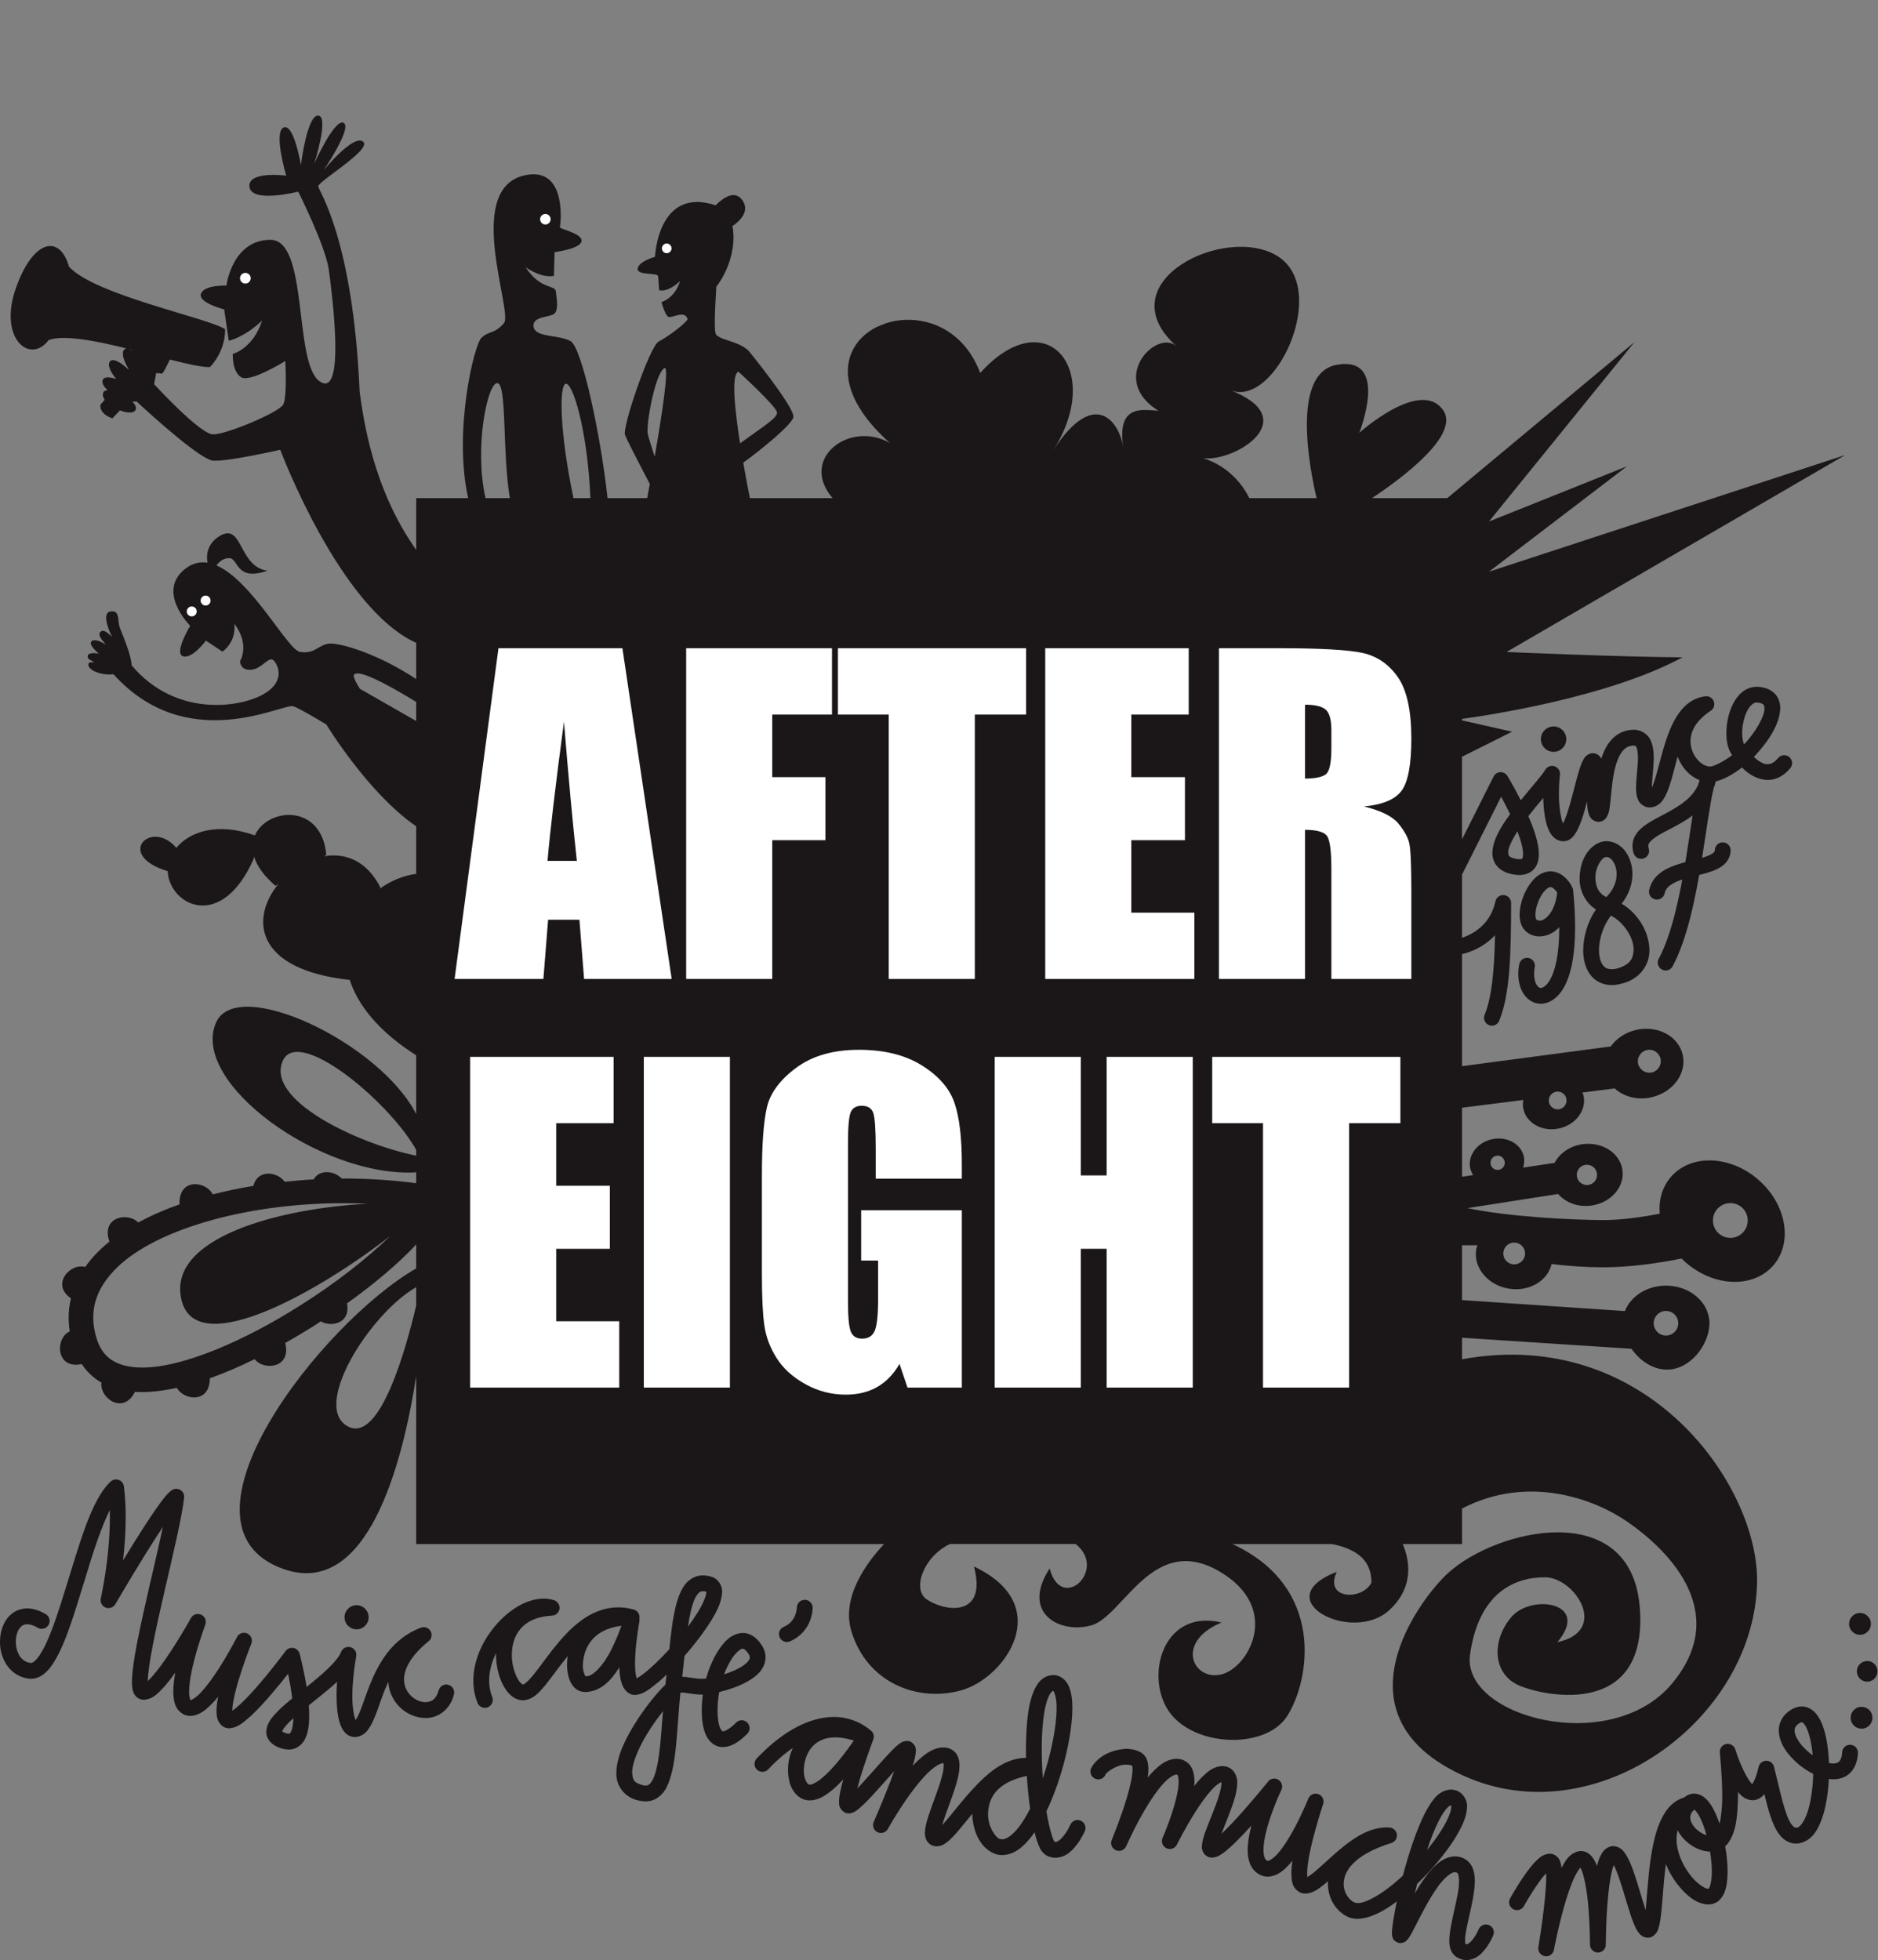 <?xml version="1.0" encoding="UTF-8" standalone="no"?>
<!-- Created with Inkscape (http://www.inkscape.org/) -->
<svg xmlns:dc="http://purl.org/dc/elements/1.1/" xmlns:cc="http://creativecommons.org/ns#" xmlns:rdf="http://www.w3.org/1999/02/22-rdf-syntax-ns#" xmlns:svg="http://www.w3.org/2000/svg" xmlns="http://www.w3.org/2000/svg" version="1.1" width="423.507" height="442" viewBox="0 0 423.507 442" id="svg2" xml:space="preserve"><rect x="0" y="0" width="423.507" height="442" fill="#808080" stroke="none"/><defs id="defs6"/><g transform="matrix(1.333,0,0,-1.333,0,442)" id="g10"><g transform="scale(0.1,0.1)" id="g12"><path d="m 197.715,47.719 c -7.566,3.833 -10.681,13.911 3.002,26.135 -9.073,-5.185 -20.553,3.532 -12.916,12.441 l -18.65,0 c -0.383,-1.901 -0.939,-4.779 -1.502,-7.994 4.011,-2.892 11.172,-8.72 11.316,-10.32 0.205,-2.263 -10.088,-14.906 -10.088,-14.906 -2.304,-2.176 -5.643,-2.187 -7.271,-3.543 -0.653,-0.547 -0.306,-5.997 -0.023,-10.918 4.625,-6.089 5.13,-14.642 1.389,-17.779 -14.557,-6.16 -15.225,11.029 -15.225,11.029 0,0 -3.633,1.003 -3.906,2.635 -0.271,1.628 4.449,0.897 4.582,1.719 0.135,0.812 0.238,3.148 0.238,3.148 0,0 1.629,0.817 4.756,-2.033 -1.221,3.937 -4.213,4.752 -4.213,4.752 0,0 0.713,2.558 1.393,3.232 0.681,0.684 3.81,-1.628 4.488,0.543 0.181,0.591 -4.532,4.135 -6.506,5.117 -1.973,0.98 -8.218,19.173 -7.602,21.02 0.309,0.932 2.996,6.146 5.598,11.107 -0.221,1.196 -0.42,2.275 -0.594,3.191 l -8.941,0 c -1.455,-13.523 -5.713,-34.035 -8.379,-35.438 -2.818,-1.489 -8.018,-0.748 -8.311,-3.264 -0.298,-2.525 4.152,-1.935 4.895,-3.119 0.744,-1.189 0.299,-3.116 0.148,-4.752 -0.149,-1.639 -3.415,-0.294 -6.826,-5.49 4.008,2.671 6.379,1.93 6.379,1.93 L 125.096,30.812 c 0,0 5.938,-0.74 6.084,-2.516 0.149,-1.783 -5.042,-2.674 -4.893,-3.119 0.151,-0.444 1.662,-12.765 -6.799,-11.877 -15.584,1.78 -3.592,31.023 -5.822,33.543 -2.223,2.524 -3.263,1.638 -5.049,3.266 -1.701,1.567 -6.396,21.228 -3.012,36.186 l -11.723,0 0,11.678 C 84.056,84.093 82.008,68.519 81.127,62.359 79.621,27.718 71.89,17.073 71.791,15.973 c -0.099,-1.108 12.303,-8.386 10.094,-10.094 -2.213,-1.711 -8.891,6.475 -8.891,6.475 0,0 6.525,-9.588 4.521,-10.693 -2.009,-1.103 -6.631,9.184 -6.631,9.184 0,0 3.412,-10.639 0.906,-10.838 C 69.277,-0.197 67.873,11.15 67.873,11.15 c 0,0 -1.607,-9.537 -3.916,-8.439 -2.311,1.108 0.604,10.85 0.604,10.85 0,0 -8.787,-1.156 -8.283,2.559 0.502,3.717 10.994,1.053 10.994,1.053 0,0 6.224,12.352 6.926,17.777 0.705,5.423 3.816,29.145 -2.105,25.002 -5.918,-4.139 -2.433,-31.916 -11.084,-31.916 -8.653,0 -9.939,10.324 -9.939,10.324 0,0 -5.057,-0.204 -5.736,1.846 -0.687,2.048 5.236,3.52 5.236,3.52 l 1.033,7.08 c 10e-7,0 3.417,-0.686 7.514,-4.553 -2.049,6.371 -6.605,7.51 -6.605,7.51 0,0 -0.226,3.872 1.824,5.236 2.051,1.368 10.016,-3.639 10.016,-3.639 0,0 0.457,7.966 -0.451,9.789 -0.911,1.821 -12.855,6.777 -15.812,6.777 -2.959,0 -13.334,-11.332 -13.334,-11.332 0,0 0.234,-1.073 0.457,-2.475 0.286,-0.013 0.864,-0.015 1.207,0.109 0.375,0.128 1.281,-2.006 1.908,-3.189 3.973,1.015 7.328,1.778 9.045,1.693 3.767,-4.065 3.387,-8.553 3.387,-8.553 C 46.907,45.643 21.343,40.468 15.572,34.1 13.469,26.689 7.403,27.925 3.527,39.092 -0.38,50.346 6.812,56.242 10.994,50.625 c 3.47,-1.202 10.499,0.166 17.568,1.91 -0.218,0.01 -0.409,0.096 -0.562,0.277 -0.677,0.8 -0.065,2.6 0.996,4.352 -0.017,0.032 -0.039,0.068 -0.057,0.098 C 27.226,55.64 25.381,54.573 24.75,55.531 c -0.546,0.831 0.228,2.395 1.457,3.904 -1.545,-0.532 -2.873,-0.575 -3.08,0.355 -0.148,0.668 0.342,1.425 1.137,2.135 -0.539,0.055 -0.926,0.284 -1.035,0.777 -0.101,0.461 0.062,0.946 0.393,1.414 -0.404,0.457 -0.742,0.836 -0.973,1.1 -0.234,2.245 2.705,3.08 2.705,3.08 l 1.703,-1.789 c 1.621,0.631 3.218,0.745 3.555,-0.191 0.191,-0.52 -0.14,-1.164 -0.75,-1.795 0.351,0.035 0.654,0.016 0.918,-0.041 3.941,3.636 14.542,13.185 17.307,13.365 3.417,0.231 15.125,-2.453 15.125,-2.453 -10e-7,0 13.394,35.768 30.672,43.551 l 0,8.17 c -8.953,-5.915 -17.065,-8.068 -19.363,-8.01 -2.676,0.073 -3.216,2.408 -6.818,1.896 -2.804,-0.4 -10.786,-16.018 -18.865,-19.523 0.453,-0.655 1.349,-1.599 2.803,-1.648 2.234,-0.071 1.386,5.378 8.678,2.844 -6.63,-0.916 -5.515,-11.154 -10.896,-7.75 -3.157,1.995 -2.801,5.035 -2.609,5.941 -1.628,-0.256 -3.241,0.066 -4.799,1.203 -7.015,5.127 0.881,13.029 0.881,13.029 0,0 -3.71,6.141 -1.641,6.861 2.073,0.711 5.189,-3.516 5.189,-3.516 l 3.721,2.479 c 0,0 3.134,-1.976 2.703,-6.297 3.61,4.889 1.262,8.459 1.262,8.459 0,0 -0.005,2.113 2.516,1.924 2.518,-0.193 3.957,-3.207 5.092,-2.086 0.688,0.675 2.986,4.413 -2.117,7.49 -5.107,3.079 -19.872,5.554 -29.934,-6.4 -0.03,-2.127 -1.988,-6.773 -2.627,-8.391 -0.638,-1.608 0.12,-4.155 -2.178,-3.748 -2.301,0.405 0.357,5.684 0.357,5.684 -0.87,-0.757 -1.871,-1.89 -2.689,-0.984 -0.432,0.675 0.334,1.567 1.324,2.812 -1.476,-1.053 -2.966,-1.389 -3.344,-0.609 -0.305,0.629 0.73,1.663 1.732,2.604 -1.132,-0.23 -2.413,-0.156 -2.473,0.518 -0.134,0.809 0.84,0.978 1.461,1.4 -0.369,0.087 -1.305,-0.152 -1.318,0.531 -0.115,1.278 2.967,2.542 5.674,2.197 16.491,18.304 37.856,6.705 40.465,7.205 1.055,0.203 7.541,4.125 7.541,4.125 0,0 9.376,15.491 20.273,22.977 l 0,10.713 c -2.927,0.403 -5.742,1.566 -8.17,3.32 l 0.084,-0.252 c -3.101,-6.117 -7.987,-7.857 -12.723,-7.029 l 0.523,-0.322 c -1.078,-11.772 -13.372,-10.629 -16.109,-4.389 -8.578,-3.052 -14.764,-0.774 -17.715,2.814 -5.627,-6.655 -14.042,1.643 -1.926,5.258 0,0.097 -0.012,0.199 -0.006,0.295 0.606,7.445 12.151,13.404 19.426,-3.186 l 0.025,-0.451 c 0.611,2.041 2.101,4.297 4.848,6.65 l 0.629,-0.385 c -6.177,7.521 -5.644,19.2 16.09,21.605 l 0.016,-0.041 c 1.808,5.639 6.423,11.587 15.008,17.055 l 0,13.254 c -8.232,-16.121 -40.459,-31.338 -45.152,-20.654 -5.957,13.571 23.824,35.026 45.152,33.785 l 0,2.451 c -5.293,-0.693 -10.726,-1.055 -16.154,-1.055 -0.215,1.9e-4 -0.43,0.007 -0.645,0.008 -0.861,-0.92 -2.198,-1.478 -3.471,-1.451 -1.142,0.024 -2.232,0.518 -2.873,1.641 -2.191,0.117 -4.359,0.309 -6.514,0.533 -1.66,-2.312 -6.174,-2.88 -7.068,0.93 -3.152,0.517 -6.219,1.159 -9.178,1.914 -1.503,-3.039 -7.723,-3.797 -7.484,2.25 -1.66,0.586 -3.267,1.215 -4.811,1.889 -1.569,0.689 -3.07,1.426 -4.504,2.207 -2.332,-2.445 -8.474,-1.254 -6.496,4.295 -1.222,0.99 -2.36,2.031 -3.379,3.139 -0.762,0.824 -1.447,1.697 -2.078,2.598 -3.345,-1 -7.852,3.93 -3.229,7.066 -0.331,1.401 -0.523,2.846 -0.52,4.338 0,1.029 0.085,2.074 0.25,3.129 -3.339,1.456 -3.205,8.632 2.703,7.363 1.088,1.623 2.454,2.964 4.053,3.943 0.131,0.081 0.269,0.147 0.402,0.223 -0.502,3.442 4.871,7.413 7.547,2.105 0.534,0.034 1.072,0.057 1.617,0.057 2.478,-0.015 5.108,-0.365 7.832,-0.959 1.612,2.866 7.46,3.551 7.434,-2.152 3.322,-1.179 6.719,-2.655 10.115,-4.32 2.073,2.689 8.395,1.976 6.889,-3.637 2.144,-1.212 4.27,-2.477 6.354,-3.785 0.568,-0.362 1.11,-0.735 1.67,-1.102 2.516,1.419 6.789,0.355 5.926,-4.057 6.283,-4.503 11.719,-9.106 15.611,-13.303 l 0,5.408 c -21.34,12.265 -57.124,57.921 -30.125,67.74 19.035,6.922 26.979,-23.328 30.125,-43.445 l 0,37.877 105.539,0 c -3.806,4.049 -9.727,11.904 -7.385,19.658 3.483,11.543 14.809,16.115 24.779,13.34 9.973,-2.775 21.385,-19.218 2.877,-27.926 3.049,11.54 -6.532,10.234 -10.672,7.4 -3.387,-2.315 -0.633,-9.743 5.256,-12.473 l 28.365,0 c 7.28,5.804 -3.246,15.627 -5.881,5.508 -6.529,10.016 2.181,14.806 9.361,12.846 7.188,-1.96 13.723,-20.68 28.529,-12.408 14.805,8.275 6.964,22.206 0.648,23.512 -6.311,1.308 -10.229,-7.405 0.223,-11.756 -12.631,-3.048 -17.058,10.881 -12.414,19.164 5.008,8.926 22.213,9.793 27.217,1.959 5.184,-8.112 8.702,-29.126 -12.342,-38.824 l 22.438,0 c 7.295,1.429 8.936,5.051 8.912,8.738 -2.169,4.103 -10.75,3.733 -7.805,-2.471 -16.011,6.204 3.361,16.38 11.803,8.682 5.937,-5.413 4.469,-11.691 3.074,-14.949 l 13.377,0 0,-8.004 c 14.932,-7.754 29.84,-2.167 37.273,2.961 8.165,5.629 23.927,19.86 10.135,36.467 -13.792,16.612 -47.578,7.597 -45.604,-6.475 1.969,-14.072 10.13,-17.453 16.889,-17.453 6.755,0 14.636,12.103 2.814,14.639 7.597,-9.01 -5.911,-10.982 -10.416,-5.633 -4.505,5.351 -4.222,12.951 1.969,15.484 6.196,2.533 28.995,7.034 27.027,-17.734 -1.971,-24.773 -32.373,-17.735 -43.355,-7.602 -6.247,5.772 -26.225,32.102 3.617,45.613 29.837,13.513 65.639,-12.677 66.201,-43.643 0.391,-21.654 -24.657,-57.927 -66.551,-50.295 l 0,-4.859 38.225,2.494 c 1.845,2.644 4.77,4.697 7.992,4.697 5.409,0 9.59,-5.785 9.59,-10.467 0,-4.681 -4.391,-8.473 -9.803,-8.473 -4.308,0 -7.954,2.402 -9.27,5.738 l -36.734,-2.48 0,-12.363 3.473,0 c -0.101,0.309 -0.216,0.613 -0.273,0.941 -0.679,4.088 2.602,8.049 7.33,8.838 4.565,0.76 8.783,-1.714 9.686,-5.564 4.027,0.527 7.981,0.747 11.709,0.752 6.041,-0.005 12.351,-0.926 17.602,-1.98 0.333,0.335 0.68,0.662 1.043,0.977 6.4,5.497 15.202,5.745 19.67,0.551 4.476,-5.199 2.916,-13.865 -3.48,-19.367 -6.385,-5.497 -15.194,-5.743 -19.662,-0.543 -1.963,2.279 -2.763,5.228 -2.506,8.281 -4.175,0.792 -8.706,1.428 -12.666,1.428 -6.452,0.007 -21.436,-0.71 -30.689,-2.695 l 20.438,-3.189 c 1.649,1.903 4.387,3.001 7.361,2.633 4.428,-0.555 7.637,-4.106 7.164,-7.939 -0.48,-3.831 -4.459,-6.488 -8.887,-5.941 -2.927,0.363 -5.285,2.044 -6.439,4.236 l -7.094,1.062 c 0.259,-0.809 0.34,-1.665 0.15,-2.525 -0.659,-2.889 -3.889,-4.617 -7.221,-3.865 -3.333,0.753 -5.502,3.706 -4.846,6.598 0.124,0.543 0.356,1.027 0.646,1.477 l -2.508,0.379 0,-15.57 13.812,-1.744 c -0.113,0.672 -0.127,1.363 0.027,2.051 0.732,3.257 4.361,5.201 8.117,4.355 3.743,-0.849 6.179,-4.167 5.447,-7.424 -0.055,-0.235 -0.155,-0.449 -0.236,-0.668 l 7.266,-0.918 c 2.031,1.851 5.123,2.714 8.303,1.992 4.839,-1.096 7.986,-5.379 7.041,-9.58 -0.949,-4.197 -5.642,-6.713 -10.477,-5.623 -2.467,0.56 -4.482,1.953 -5.75,3.734 l -33.551,4.457 0,-25.297 c 0.162,-0.027 4.194,-0.784 7.447,-4.24 -0.167,7.968 -0.744,14.084 -2.352,17.941 -0.379,0.912 0.054,1.952 0.969,2.328 0.217,0.091 0.448,0.133 0.674,0.133 0.701,0 1.366,-0.417 1.648,-1.104 2.46,-6.081 2.662,-14.931 2.684,-26.572 0,-0.912 -0.684,-1.676 -1.588,-1.777 -0.113,-0.012 -0.226,-0.013 -0.336,-0.004 -0.769,0.063 -1.429,0.619 -1.604,1.393 -0.819,3.663 -2.836,5.673 -4.719,6.902 -0.943,0.604 -1.843,0.986 -2.496,1.213 -0.146,0.051 -0.215,0.066 -0.328,0.1 l 0,-14.236 8.824,-17.553 c 0.52,0.953 1.116,2.084 1.715,3.303 0.1,0.209 0.201,0.419 0.303,0.631 -2.112,2.888 -3.899,5.782 -3.998,8.709 -0.013,1.109 0.369,2.326 1.242,3.215 0.863,0.892 2.05,1.394 3.422,1.652 0.496,0.085 0.973,0.139 1.436,0.139 1.288,0.027 2.614,-0.469 3.402,-1.469 0.787,-0.992 0.984,-2.144 0.986,-3.258 -0.036,-2.603 -1.1,-5.65 -2.375,-8.547 0.076,-0.093 0.148,-0.185 0.223,-0.277 1.056,-1.349 2.141,-2.636 3.137,-3.824 0.053,1.919 0.238,3.843 0.646,5.494 0.255,0.996 0.574,1.892 1.131,2.701 0.516,0.784 1.52,1.584 2.777,1.572 1.241,-0.033 1.97,-0.767 2.439,-1.367 1.304,-1.796 2.11,-4.667 2.896,-7.605 0.016,0.736 0.063,1.424 0.174,2.059 0.088,0.44 0.186,0.865 0.465,1.359 0.235,0.465 0.981,1.181 1.949,1.166 0.806,0.015 1.473,-0.513 1.725,-0.889 0.863,-1.384 0.751,-2.438 0.994,-4.107 0.231,-2.392 0.48,-5.509 1.232,-7.965 0.792,-2.525 1.855,-3.936 3.426,-4.184 0.204,-0.037 0.374,-0.051 0.498,-0.051 0.588,0.075 0.404,0.022 0.654,0.352 0.2,0.356 0.365,1.267 0.357,2.395 0.008,2.033 -0.42,4.624 -0.426,6.764 0.005,0.897 0.05,1.735 0.422,2.623 0.291,0.901 1.497,1.896 2.688,1.818 0.112,0 0.204,-0.006 0.273,-0.012 1.359,-0.144 2.224,-0.981 2.758,-1.781 1.501,-2.319 2.204,-5.991 3.234,-9.678 0.918,2.489 2.738,4.444 4.943,5.314 -0.085,0.285 -0.167,0.584 -0.248,0.904 -1.233,2.951 -3.992,4.768 -7.035,6.416 -1.741,0.947 -3.507,1.787 -4.988,2.85 -1.443,1.012 -2.851,2.528 -2.854,4.689 0,0.559 0.096,1.105 0.262,1.641 0.292,0.937 1.292,1.466 2.234,1.174 0.94,-0.296 1.468,-1.296 1.174,-2.234 l -0.006,0 c -0.076,-0.256 -0.102,-0.447 -0.102,-0.58 0,-0.469 0.254,-0.968 1.375,-1.799 1.82,-1.419 5.469,-2.696 8.621,-5.102 -0.46,2.996 -0.941,6.411 -1.537,10.002 -1.323,8.124 -3.191,16.944 -6.109,22.348 -0.464,0.867 -0.14,1.95 0.732,2.414 0.265,0.143 0.558,0.211 0.844,0.211 0.633,0 1.248,-0.339 1.57,-0.941 3.305,-6.197 5.114,-15.204 6.48,-23.455 1.108,-6.848 1.947,-13.316 2.752,-16.635 0.203,-0.511 0.365,-1.055 0.5,-1.621 1.839,-0.445 3.89,-1.56 5.912,-3.135 1.473,1.492 3.378,2.726 5.785,2.816 1.816,0.021 3.655,-0.91 5.102,-2.654 0.632,-0.755 0.536,-1.876 -0.213,-2.516 -0.754,-0.632 -1.88,-0.536 -2.516,0.213 -1.015,1.168 -1.716,1.377 -2.373,1.395 -0.843,0.089 -2.023,-0.627 -3.098,-1.639 0.019,-0.02 0.036,-0.04 0.055,-0.055 3.159,-3.379 5.789,-7.273 5.891,-10.92 0.008,-1.136 -0.341,-2.366 -1.227,-3.285 -0.881,-0.92 -2.117,-1.399 -3.5,-1.539 -0.176,-0.017 -0.361,-0.027 -0.559,-0.027 -2.616,0.016 -4.388,1.902 -5.369,3.863 -1.016,2.01 -1.497,4.387 -1.502,6.594 0.011,1.669 0.252,3.239 1.055,4.584 0.085,0.129 0.167,0.259 0.256,0.387 -2.039,1.525 -4.139,2.511 -4.893,2.561 -0.076,-0.005 -0.145,-0.006 -0.18,-0.006 -0.725,0.025 -1.875,-0.508 -2.779,-1.58 -0.911,-1.053 -1.55,-2.542 -1.545,-4.115 0.025,-2.081 1.007,-4.502 4.564,-6.875 0.687,-0.451 0.975,-1.318 0.701,-2.09 -0.28,-0.775 -1.058,-1.265 -1.873,-1.17 -2.969,0.319 -5.105,2.271 -6.508,4.543 -2.136,3.436 -3.17,7.916 -4.154,11.543 -0.477,1.807 -0.939,3.393 -1.4,4.398 -0.016,0.045 -0.037,0.083 -0.051,0.123 -0.005,-1.675 0.415,-4.317 0.426,-6.744 -0.013,-1.38 -0.116,-2.73 -0.742,-4.014 -0.587,-1.308 -2.164,-2.368 -3.836,-2.297 -0.365,0 -0.735,0.036 -1.111,0.102 -2.507,0.42 -4.239,2.197 -5.223,4.146 -0.369,0.725 -0.674,1.493 -0.926,2.281 -0.017,-0.031 -0.029,-0.063 -0.047,-0.098 -0.175,-0.399 -0.857,-1.155 -1.855,-1.152 -0.341,0.004 -0.624,0.084 -0.852,0.186 -1.115,0.591 -1.208,1.197 -1.551,1.797 -0.928,2.099 -1.718,5.854 -2.676,9.229 -0.469,1.669 -0.968,3.208 -1.436,4.209 -0.072,0.159 -0.147,0.304 -0.217,0.432 -0.511,-1.193 -0.975,-4.193 -0.914,-6.893 0,-1.496 0.094,-2.953 0.232,-4.104 0.097,-0.833 -0.398,-1.628 -1.203,-1.896 -0.796,-0.273 -1.678,0.052 -2.107,0.783 -0.605,1.077 -3.064,3.838 -5.52,6.873 -1.579,-3.107 -3.006,-5.458 -3.02,-5.484 -0.344,-0.557 -0.952,-0.879 -1.594,-0.854 -0.652,0.025 -1.235,0.401 -1.523,0.979 l -7.129,14.186 0,-18.637 11.311,-5.656 -11.311,-2.553 0,-0.334 c 5.376,-0.725 32.871,-4.782 49.744,-13.885 C 365.856,122.133 339.822,121 339.822,121 l 76.4,-44.424 -80.363,26.316 31.127,-23.77 -31.127,12.451 32.824,-40.467 -42.223,35.188 -16.979,0 c 6.548,-4.353 19.952,-14.225 16.043,-19.828 -5.119,-7.333 -18.926,5.115 -18.926,5.115 0,0 6.991,-17.562 -5.115,-15.348 -10.379,1.905 -5.975,23.834 -4.504,30.061 l -15.174,0 c -1.292,-2.605 -4.282,-7.027 -10.355,-8.996 7.351,0.785 22.599,-8.894 6.137,-15.318 10.131,3.956 22.408,-22.779 10.643,-30.232 -11.767,-7.449 -38.935,5.835 -22.85,20.299 -4.489,-4.036 -15.559,7.38 -4.08,14.555 -3.732,-0.287 -9.394,-1.412 -7.941,8.213 -0.852,-5.657 -6.427,-13.779 -15.904,0.859 11.769,-18.084 -1.398,-34.177 -16.359,-17.609 -3.296,-8.792 -10.477,-12.263 -16.971,-11.98 -2.495,0.174 -3.762,0.472 -6.41,1.635 z M 29.221,52.701 c 0.073,0.018 0.144,0.038 0.217,0.057 0.177,0.093 0.326,0.203 0.434,0.336 -0.227,-0.172 -0.443,-0.297 -0.65,-0.393 z M 149.938,56.953 c 1.02,-0.061 -0.663,10.81 -2.264,19.992 -0.801,-2.461 -1.432,-4.495 -1.562,-5.152 -0.409,-2.051 1.612,-13.423 3.719,-14.799 0.039,-0.025 0.074,-0.039 0.107,-0.041 z m 16.623,0.826 c 0,0 8.503,7.736 8.707,9.172 0.177,1.239 -3.002,3.093 -8.342,6.99 -1.203,-7.685 -2.016,-15.61 -0.365,-16.162 z m -54.377,2.576 c 2.205,0.14 1.085,15.647 2.818,25.939 l -5.488,0 c -2.608,-11.475 0.473,-26.077 2.67,-25.939 z m 15.441,0.148 c 1.556,-0.285 4.878,10.315 5.553,25.791 l -3.822,0 C 126.268,71.688 126.066,60.785 127.625,60.504 z M 80.484,125.842 c 2.196,-0.18 8.82,3.612 13.398,6.426 l 0,4.297 -12.705,-7.264 c 0,0 -1.654,-2.571 -1.344,-3.123 0.114,-0.202 0.337,-0.31 0.65,-0.336 z m 315.76,6.559 0.039,0 c 0.051,0 0.11,0.008 0.186,0.014 0.841,0.091 1.168,0.321 1.299,0.457 0.121,0.133 0.224,0.311 0.234,0.82 0.096,1.617 -1.89,5.301 -4.6,8.145 -0.235,-0.499 -0.436,-1.455 -0.424,-2.539 -0.008,-1.658 0.411,-3.619 1.113,-4.975 0.723,-1.381 1.484,-1.922 2.152,-1.922 z m -45.812,5.391 c -1.577,0.008 -2.863,1.291 -2.865,2.867 0.003,1.576 1.288,2.865 2.865,2.867 1.585,-0.003 2.873,-1.291 2.873,-2.867 -0.007,-1.576 -1.297,-2.862 -2.873,-2.867 z m -8.145,23.652 c 0.769,2.037 1.29,3.938 1.264,5.131 0.008,0.66 -0.15,0.978 -0.195,1.016 -0.041,0.027 -0.028,0.12 -0.629,0.148 -0.2,0 -0.472,-0.029 -0.791,-0.086 -0.919,-0.168 -1.346,-0.448 -1.506,-0.621 -0.152,-0.177 -0.22,-0.299 -0.234,-0.736 -0.08,-0.948 0.778,-2.793 2.092,-4.852 z m 20.137,2.223 c -0.472,0 -0.944,0.073 -1.404,0.221 -3.189,1.181 -4.643,4.652 -4.715,8.096 -0.067,2.559 1.083,5.443 3.678,7.082 -1.885,2.804 -2.85,6.149 -2.867,9.18 0.005,1.943 0.401,3.806 1.445,5.326 1.004,1.511 2.808,2.547 4.873,2.547 l 0.094,0 c 0.797,0 1.626,-0.13 2.486,-0.375 4.033,-1.068 6.128,-4.347 6.039,-7.555 -0.075,-4.064 -2.556,-8.206 -6.264,-10.418 1.699,-2.156 2.436,-4.529 2.434,-6.684 -0.031,-3.761 -2.171,-7.26 -5.799,-7.42 z m 0,3.564 0.012,0 c 0.344,0 0.848,0.23 1.348,0.904 0.493,0.669 0.876,1.73 0.873,2.951 -0.005,1.577 -0.589,3.41 -2.305,5.201 -1.833,-0.861 -2.418,-2.401 -2.488,-4.305 -0.077,-2.341 1.441,-4.608 2.244,-4.693 0.119,-0.04 0.224,-0.059 0.316,-0.059 z m -12.666,3.24 c -2.493,0.077 -4.068,1.848 -5.18,3.66 -1.104,1.883 -1.792,4.079 -1.803,6.127 0.007,1.419 0.336,3.043 1.818,4.076 0.803,0.543 1.763,0.828 2.711,0.824 1.668,-0.055 3.184,-0.789 4.416,-2.074 10e-4,6.292 -0.984,9.891 -2.014,11.727 -1.041,1.851 -1.932,1.952 -2.152,1.961 l -0.1,0 c -0.211,-0.023 -0.465,-0.133 -0.812,-0.643 -0.331,-0.508 -0.601,-1.392 -0.6,-2.5 0,-0.481 0.046,-0.989 0.148,-1.512 0.199,-0.963 -0.424,-1.904 -1.391,-2.1 -0.964,-0.196 -1.908,0.427 -2.098,1.393 -0.159,0.769 -0.227,1.512 -0.227,2.219 0.011,1.661 0.377,3.179 1.16,4.42 0.769,1.225 2.091,2.198 3.672,2.287 0.125,0.003 0.181,0.002 0.246,0.002 l 0.027,0 c 1.749,0 3.817,-1.163 5.25,-3.803 1.456,-2.663 2.451,-6.8 2.459,-13.459 0,-2.419 -0.138,-5.18 -0.439,-8.32 -0.032,-0.333 -0.154,-0.639 -0.342,-0.891 -0.047,-0.173 -0.125,-0.338 -0.229,-0.494 l -0.002,0 c -1.155,-1.769 -2.737,-2.9 -4.521,-2.9 z m -0.062,3.557 c 0.025,0 0.043,0.003 0.062,0.006 0.196,0.004 0.684,0.077 1.496,1.234 -0.525,4.721 -2.961,6.396 -3.949,6.322 -0.275,-0.003 -0.494,-0.067 -0.734,-0.223 0,-0.001 -0.024,-9.3e-4 -0.102,-0.184 -0.067,-0.173 -0.127,-0.504 -0.127,-0.926 -0.012,-1.184 0.501,-2.99 1.303,-4.305 0.743,-1.303 1.693,-1.926 2.051,-1.926 z m 13.658,6.436 c 2.856,1.397 5.213,5.015 5.137,7.725 -0.095,1.92 -0.723,3.246 -3.455,4.123 -0.592,0.173 -1.1,0.238 -1.508,0.238 -1.068,-0.027 -1.536,-0.341 -2.037,-1.006 -0.477,-0.677 -0.815,-1.856 -0.809,-3.299 -0.017,-2.459 0.963,-5.521 2.672,-7.781 z m 8.686,30.258 c 1.427,0 2.58,1.157 2.58,2.588 0,1.425 -1.153,2.584 -2.58,2.584 -1.432,0 -2.594,-1.159 -2.594,-2.584 0,-1.431 1.162,-2.588 2.594,-2.588 z m -305.211,0.484 c 6.907,-0.31 21.943,12.958 27.055,22.1 l 0,1.299 c -12.902,-2.595 -34.169,-12.489 -30.074,-21.451 0.587,-1.284 1.642,-1.885 3.02,-1.947 z m 284.531,8.951 c 1.107,0 2,0.897 2,2.008 -10e-6,1.1 -0.893,2 -2,2 -1.102,0 -2.002,-0.9 -2.002,-2 0,-1.111 0.9,-2.008 2.002,-2.008 z m -13.551,14.441 c 0.892,0 1.611,0.725 1.611,1.611 0,0.888 -0.719,1.611 -1.611,1.611 -0.887,0 -1.609,-0.723 -1.609,-1.611 0,-0.887 0.723,-1.611 1.609,-1.611 z m 20.324,2.061 c 1.063,0.082 1.956,0.906 2.09,2.006 0.159,1.255 -0.729,2.396 -1.99,2.545 -1.249,0.157 -2.393,-0.734 -2.549,-1.988 -0.148,-1.253 0.735,-2.399 1.984,-2.551 0.157,-0.02 0.313,-0.023 0.465,-0.012 z m 32.176,8.641 c 2.168,0 3.922,1.75 3.922,3.926 0,2.169 -1.754,3.924 -3.922,3.924 -2.168,0 -3.93,-1.754 -3.93,-3.924 0,-2.176 1.762,-3.926 3.93,-3.926 z m -313.057,0.027 0.477,0 c 1.746,0 3.491,0.05 5.232,0.123 -19.555,0.972 -45.576,7.597 -41.994,21.812 3.497,13.873 31.952,-2.739 47.023,-14.521 -4.944,4.847 -12.283,10.641 -20.281,15.652 -12.323,7.844 -26.522,14.068 -35.656,14 -2.794,0 -5.018,-0.55 -6.646,-1.562 -1.621,-1.02 -2.812,-2.468 -3.602,-4.949 -0.531,-1.699 -0.77,-3.271 -0.77,-4.758 0.012,-3.763 1.48,-7.085 4.363,-10.244 8.525,-9.491 30.11,-15.553 51.854,-15.553 z m 264.205,8.879 c 0.163,-0.006 0.327,0.005 0.494,0.033 1.339,0.219 2.243,1.489 2.021,2.832 -0.219,1.333 -1.492,2.242 -2.824,2.016 -1.341,-0.227 -2.248,-1.482 -2.016,-2.824 0.194,-1.173 1.185,-2.017 2.324,-2.057 z m -247.574,10.057 0,4.133 c -2.255,9.589 -8.083,30.707 -15.168,27.391 -8.806,-4.123 4.646,-25.524 15.168,-31.523 z m 281.904,5.367 c 1.531,0 2.77,1.239 2.77,2.771 0,1.533 -1.239,2.773 -2.77,2.773 -1.536,0 -2.771,-1.24 -2.771,-2.773 10e-6,-1.532 1.235,-2.771 2.771,-2.771 z m -349.459,38.004 c -0.48,-0.042 -0.967,0.113 -1.338,0.441 -4.503,4.212 -7.133,14.475 -10.154,24.021 -1.454,4.741 -2.912,9.245 -4.396,12.439 -0.736,1.593 -1.493,2.853 -2.152,3.6 -0.679,0.775 -1.121,0.904 -1.307,0.896 -0.027,0 -0.058,5e-5 -0.092,-0.008 -2.128,-0.257 -3.275,-2.322 -3.324,-4.789 -0.006,-1.162 0.321,-2.273 0.797,-2.951 0.504,-0.684 0.963,-0.971 1.77,-0.994 0.549,0 1.338,0.188 2.381,0.795 0.846,0.497 1.938,0.21 2.438,-0.637 0.494,-0.852 0.211,-1.944 -0.639,-2.441 l -0.004,0 c -1.434,-0.838 -2.834,-1.279 -4.176,-1.283 -2.035,-0.019 -3.75,1.092 -4.707,2.539 -0.984,1.448 -1.417,3.203 -1.424,4.973 C -0.047,347.728 1.923,351.899 6.402,352.556 c 0.201,0.026 0.389,0.039 0.578,0.039 1.671,-0.009 2.992,-0.958 3.994,-2.111 3.431,-4.052 5.74,-12.503 8.373,-20.934 1.688,-5.656 3.567,-11.296 5.416,-15.014 0.014,0.539 0.021,1.08 0.021,1.617 0.004,9.405 -2.059,18.302 -2.043,18.32 -0.2,0.859 0.259,1.735 1.08,2.057 0.818,0.327 1.752,0.001 2.195,-0.756 0.007,-0.015 3.175,-5.448 6.658,-11.076 1.369,-2.2 2.782,-4.434 4.064,-6.365 -0.866,4.082 -2.037,9.066 -3.172,13.988 -1.935,8.487 -3.788,16.718 -3.807,21.002 0.003,0.679 0.039,1.279 0.189,1.879 0.161,0.568 0.429,1.345 1.373,1.855 0.385,0.196 0.813,0.278 1.195,0.277 2.163,-0.199 3.168,-1.547 4.645,-3.08 0.777,-0.891 1.578,-1.933 2.373,-3.035 -0.264,1.494 -0.437,2.951 -0.447,4.252 0.034,1.955 0.278,4.198 2.551,5.252 0.43,0.175 0.88,0.25 1.305,0.25 2.141,-0.102 3.551,-1.429 5.043,-2.936 0.408,-0.432 0.814,-0.909 1.219,-1.402 -0.221,1.167 -0.361,2.264 -0.375,3.209 0.044,1.128 0.067,2.359 1.316,3.408 0.479,0.372 1.084,0.519 1.572,0.516 2.022,-0.16 3.171,-1.346 4.83,-2.754 2.861,-2.648 6.236,-6.755 8.432,-9.547 0.059,0.292 0.121,0.59 0.182,0.902 0.281,1.416 0.56,3.038 0.754,4.648 -1.101,0.902 -2.136,1.791 -3.025,2.66 -1.445,1.497 -2.723,2.783 -2.828,4.869 -0.025,1.792 1.462,3.11 3.062,3.625 0.66,0.244 1.315,0.381 1.975,0.381 0.033,0.003 0.071,0.002 0.104,0.002 1.824,0 3.274,-1.386 3.785,-2.781 0.601,-1.444 0.752,-3.078 0.76,-4.838 0,-0.765 -0.035,-1.558 -0.096,-2.354 0.747,-0.603 1.519,-1.213 2.283,-1.822 1.411,-1.153 2.82,-2.297 4.094,-3.479 -0.076,1.101 -0.115,2.144 -0.115,3.127 0.006,2.411 0.212,4.42 0.693,6.01 0.244,0.797 0.547,1.501 1.057,2.131 0.481,0.616 1.355,1.195 2.355,1.18 l 0.148,0 c 1.148,-0.048 2.083,-0.709 2.664,-1.412 1.949,-2.44 2.651,-6.398 4.502,-10.453 0.081,-0.189 0.168,-0.37 0.254,-0.555 0.326,4.887 4.381,8.113 8.365,8.129 2.769,0.084 5.631,-1.858 6.439,-5.322 0.247,-0.955 -0.332,-1.925 -1.285,-2.172 -0.95,-0.242 -1.922,0.335 -2.166,1.289 -0.628,2.115 -1.613,2.562 -2.988,2.641 -2.153,-0.003 -4.813,-2.048 -4.816,-5.107 -0.008,-2.126 1.244,-5.162 5.555,-8.65 0.683,-0.555 0.864,-1.511 0.43,-2.273 -0.435,-0.759 -1.353,-1.092 -2.174,-0.785 -6.69,2.521 -9.75,8.387 -11.646,13.221 -0.957,2.431 -1.654,4.677 -2.312,6.176 -0.289,0.669 -0.58,1.179 -0.791,1.457 -0.33,-0.828 -0.772,-2.894 -0.715,-5.502 -0.004,-2.495 0.27,-5.562 0.865,-8.914 0.16,-0.899 -0.389,-1.779 -1.268,-2.025 -0.882,-0.252 -1.809,0.21 -2.146,1.057 -0.672,1.944 -4.18,5.053 -7.779,7.906 -0.641,-4.053 -1.567,-7.451 -1.574,-7.5 -0.175,-0.658 -0.719,-1.16 -1.391,-1.289 -0.669,-0.125 -1.358,0.144 -1.762,0.691 -0.004,0.007 -2.671,3.606 -5.74,7.195 -1.534,1.795 -3.166,3.577 -4.557,4.861 -0.656,0.607 -1.261,1.102 -1.736,1.418 -0.009,-1.928 1.039,-5.878 2.123,-9.129 1.087,-3.301 2.173,-6.009 2.176,-6.016 0.351,-0.885 -0.053,-1.895 -0.926,-2.291 -0.867,-0.388 -1.894,-0.031 -2.32,0.82 -0.003,0.006 -1.889,3.727 -4.303,7.424 -1.203,1.847 -2.537,3.682 -3.752,4.977 -1.106,1.24 -2.197,1.801 -2.414,1.816 -0.097,-0.121 -0.346,-0.854 -0.322,-1.939 -0.01,-2.45 0.882,-6.334 1.811,-9.475 0.922,-3.157 1.842,-5.61 1.842,-5.613 0.323,-0.877 -0.08,-1.857 -0.926,-2.244 -0.843,-0.392 -1.854,-0.065 -2.307,0.746 -0.003,0.015 -2.169,3.904 -4.734,7.781 -1.279,1.939 -2.662,3.865 -3.867,5.24 -0.413,0.479 -0.808,0.886 -1.146,1.199 0.047,-3.525 1.816,-11.781 3.713,-19.986 1.939,-8.445 3.995,-16.918 4.488,-21.398 0.069,-0.667 -0.243,-1.324 -0.803,-1.686 -0.564,-0.368 -1.291,-0.386 -1.871,-0.045 -0.779,0.495 -1.209,1.047 -1.879,1.854 -2.314,2.905 -6.149,9.001 -9.227,14.062 0.339,-2.924 0.598,-6.292 0.602,-9.754 0,-2.315 -0.116,-4.671 -0.406,-6.967 -0.088,-0.658 -0.528,-1.212 -1.146,-1.445 -0.154,-0.059 -0.313,-0.095 -0.473,-0.109 z M 158.574,329.279 c -1.953,-0.033 -3.588,1.182 -4.484,2.676 -1.936,3.218 -2.52,8.296 -3.1,13.951 -0.633,0.696 -1.268,1.369 -1.896,1.998 -1.476,1.5 -2.898,2.779 -4.039,3.643 -0.571,0.433 -1.073,0.759 -1.436,0.949 -0.004,0 -0.003,-7.1e-4 -0.006,0.002 -0.06,-0.171 -0.126,-0.4 -0.17,-0.686 -0.136,-0.697 -0.204,-1.651 -0.201,-2.693 -0.007,-4.116 0.994,-9.449 0.984,-9.455 0.043,-0.221 0.042,-0.439 0.002,-0.65 0.003,-0.026 0.011,-0.05 0.014,-0.07 0.125,-0.887 -0.426,-1.724 -1.287,-1.965 -1.204,-0.34 -2.382,-0.494 -3.52,-0.494 -6.523,0.06 -11.094,4.924 -14.596,9.305 -1.758,2.22 -3.272,4.4 -4.549,5.953 -0.635,0.776 -1.206,1.388 -1.652,1.746 -0.22,0.185 -0.401,0.299 -0.521,0.355 -0.118,0.057 -0.127,0.042 -0.127,0.049 l -0.008,0 c -0.004,0 -0.12,0.004 -0.414,-0.256 -0.935,-0.748 -2.163,-3.577 -2.115,-6.432 8e-5,-2.144 0.583,-4.263 1.916,-5.84 1.344,-1.572 3.465,-2.793 7.164,-3.012 0.861,-0.045 1.559,-0.693 1.674,-1.547 0.106,-0.856 -0.399,-1.664 -1.217,-1.928 -0.775,-0.251 -1.576,-0.369 -2.371,-0.369 -3.883,0.047 -7.67,2.478 -10.67,5.857 -2.973,3.412 -5.162,7.918 -5.182,12.639 0,1.681 0.292,3.384 0.941,5.021 0.367,0.915 1.399,1.367 2.318,1.002 0.915,-0.366 1.359,-1.401 1.004,-2.312 l -0.004,0 c -0.475,-1.199 -0.691,-2.438 -0.691,-3.711 -0.008,-2.048 0.578,-4.191 1.555,-6.189 -0.003,0.133 -0.004,0.259 -0.004,0.389 0.008,2.481 0.585,4.829 1.529,6.691 0.958,1.792 2.277,3.461 4.566,3.561 l 0.092,0 c 2.346,-0.248 3.512,-1.788 4.975,-3.457 1.497,-1.903 3.175,-4.277 5.021,-6.527 -0.113,0.681 -0.166,1.346 -0.166,1.982 0.009,1.38 0.236,2.633 0.721,3.711 0.471,1.03 1.286,2.128 2.791,2.365 0.253,0.035 0.499,0.049 0.746,0.049 3.488,-0.174 5.773,-2.722 7.531,-5.557 0.032,1.025 0.125,1.999 0.336,2.898 0.293,1.121 0.714,2.338 2.074,3.074 0.4,0.2 0.795,0.254 1.131,0.254 2.037,-0.162 3.341,-1.372 5.369,-2.99 0.568,-0.487 1.158,-1.023 1.758,-1.602 -0.033,0.275 -0.065,0.55 -0.104,0.826 -0.059,0.484 -0.116,0.967 -0.168,1.449 -1.777,1.713 -4.086,4.526 -6.213,7.742 -2.535,3.91 -4.788,8.209 -4.84,12.105 -0.159,2.889 1.897,5.825 5.436,6.352 0.381,0.073 0.761,0.113 1.146,0.113 l 0.094,0 c 2.144,0 3.837,-1.488 4.67,-3.211 2.312,-4.673 2.245,-12.888 3.09,-21.295 0.063,-0.013 0.161,-0.028 0.338,-0.031 0.763,-0.031 2.419,0.438 4.531,0.451 l 0.195,0 c -0.161,1.232 -0.248,2.45 -0.248,3.619 0.008,1.959 0.222,3.751 0.852,5.271 0.564,1.476 1.975,2.98 3.941,2.955 1.924,-0.045 3.578,-1.135 5.484,-3.004 0.696,-0.7 0.695,-1.824 0.002,-2.525 -0.7,-0.692 -1.824,-0.695 -2.516,-0.002 -1.599,1.624 -2.733,2.012 -2.971,1.967 -0.145,-0.023 -0.237,0.063 -0.654,-0.773 -0.344,-0.798 -0.58,-2.231 -0.574,-3.889 0,-1.296 0.13,-2.739 0.373,-4.18 2.22,-0.547 4.386,-1.297 6.199,-2.281 2.167,-1.204 4.182,-2.847 4.262,-5.543 0.003,-0.996 -0.342,-1.98 -0.93,-2.854 -1.028,-1.58 -2.512,-2.667 -4.213,-2.662 -2.832,0.137 -4.493,2.301 -5.912,4.604 -1.008,1.731 -1.824,3.726 -2.371,5.686 -0.311,0.035 -0.616,0.047 -0.92,0.047 -1.528,0.015 -2.868,-0.403 -4.453,-0.451 0.188,-1.597 0.356,-3.179 0.518,-4.715 1.167,-1.317 2.302,-2.707 3.35,-4.086 2.779,-3.785 5.012,-7.193 5.129,-10.299 0.113,-1.357 -0.914,-3.114 -2.492,-3.484 -0.607,-0.183 -1.213,-0.281 -1.818,-0.281 z m 0,3.564 c 0.195,0 0.437,0.029 0.738,0.119 0.005,0.019 0.006,0.045 0.006,0.082 0.051,0.655 -0.69,2.628 -2.049,4.752 -0.601,0.964 -1.307,1.992 -2.084,3.029 0.14,-0.953 0.292,-1.848 0.465,-2.672 0.384,-1.921 0.903,-3.442 1.451,-4.291 0.601,-0.863 0.887,-0.988 1.473,-1.02 z m 22.955,1.945 c -0.989,0 -1.785,0.798 -1.785,1.783 l -0.004,0 c 0,0 0.008,0.11 -0.041,0.428 -0.169,1.012 -0.688,2.949 -2.898,3.873 -0.912,0.382 -1.335,1.428 -0.945,2.336 0.283,0.68 0.947,1.092 1.643,1.092 0.228,0 0.464,-0.045 0.689,-0.143 5.14,-2.254 5.118,-7.417 5.121,-7.586 0,-0.985 -0.799,-1.783 -1.779,-1.783 z m -101.092,1.209 c -1.501,0 -2.723,1.226 -2.723,2.719 0,1.507 1.222,2.725 2.723,2.725 1.495,0 2.717,-1.218 2.717,-2.725 0,-1.493 -1.222,-2.719 -2.717,-2.719 z m 339.314,1.756 c -0.14,-0.011 -0.283,-0.011 -0.426,0.002 -0.164,0.015 -0.329,0.046 -0.492,0.096 -1.301,0.396 -2.039,1.778 -1.639,3.078 0.399,1.304 1.775,2.04 3.076,1.643 1.308,-0.398 2.037,-1.774 1.643,-3.076 -0.302,-0.998 -1.18,-1.663 -2.162,-1.742 z m -279.58,2.883 c -0.472,1.332 -1.208,3.237 -2.16,5.129 -1.677,3.548 -4.331,6.479 -5.85,6.244 l -0.119,0 c -0.193,-0.256 -0.604,-1.284 -0.57,-2.555 0.136,-3.368 1.788,-7.917 8.699,-8.818 z m 27.303,5.176 c 0.027,0 0.052,0.007 0.07,0.014 0.151,0.005 0.524,0.029 1.252,1.076 0.276,0.422 0.326,0.681 0.326,0.873 0.083,0.401 -0.58,1.44 -2.406,2.412 -0.948,0.522 -2.115,0.996 -3.387,1.398 0.395,-1.043 0.866,-2.052 1.379,-2.924 1.039,-1.883 2.367,-2.85 2.766,-2.85 z m 253.883,2.781 c -0.132,-0.01 -0.266,-0.009 -0.4,0.004 -0.154,0.015 -0.309,0.046 -0.463,0.094 -1.233,0.372 -1.927,1.675 -1.551,2.9 0.376,1.232 1.672,1.926 2.902,1.557 1.232,-0.379 1.93,-1.681 1.553,-2.91 -0.288,-0.944 -1.116,-1.572 -2.041,-1.645 z m -183.805,3.174 c -1.496,-0.012 -2.756,0.908 -3.479,1.965 -2.155,3.186 -2.6,8.632 -2.66,14.764 0,0.639 0.012,1.284 0.025,1.932 l -0.113,0 c -5.573,0.118 -9.88,4.698 -13.492,8.822 -1.788,2.091 -3.374,4.153 -4.658,5.627 -0.225,0.26 -0.439,0.501 -0.645,0.717 0.375,-1.312 1.007,-3.109 1.678,-4.883 1.056,-2.956 2.197,-5.96 2.23,-8.537 -0.005,-0.816 -0.119,-1.663 -0.609,-2.477 -0.479,-0.825 -1.444,-1.441 -2.4,-1.564 -0.232,-0.042 -0.476,-0.051 -0.689,-0.051 -2.231,0.058 -3.956,1.371 -5.672,2.939 -0.401,0.386 -0.803,0.791 -1.197,1.215 0.411,-1.322 0.683,-2.483 0.719,-3.375 -0.055,-0.38 0.124,-1.245 -1.131,-2.049 -0.264,-0.156 -0.69,-0.218 -0.902,-0.207 -1.293,0.129 -1.501,0.568 -2.088,0.959 -1.707,1.444 -4.271,4.466 -6.75,7.217 -0.827,0.927 -1.631,1.812 -2.355,2.564 0.393,-1.527 0.945,-3.378 1.506,-5.045 1.012,-3.061 2.018,-5.754 2.111,-6.002 0.215,-0.553 0.146,-1.175 -0.188,-1.654 0,-0.006 -0.004,-0.004 -0.004,-0.008 -0.003,-0.003 -0.006,-0.007 -0.012,-0.012 -0.109,-0.16 -0.249,-0.304 -0.41,-0.418 -2.533,-2.071 -5.429,-3.012 -8.303,-3.004 -6.4,0.051 -12.521,4.245 -17.391,9.375 -0.676,0.72 -0.64,1.853 0.08,2.527 0.716,0.672 1.845,0.642 2.52,-0.078 1.725,-1.847 3.62,-3.505 5.566,-4.842 -0.755,1.625 -1.095,3.367 -1.098,5 0.033,2.514 0.728,4.988 2.898,6.32 0.635,0.365 1.348,0.529 2.025,0.529 1.983,-0.047 3.56,-1.118 5.117,-2.391 0.827,-0.696 1.644,-1.498 2.434,-2.348 -0.545,1.917 -0.941,3.684 -0.967,5.008 0.069,0.568 -0.132,1.46 1.16,2.385 0.352,0.207 0.727,0.273 1.027,0.273 1.187,-0.094 1.543,-0.531 2.137,-0.93 1.852,-1.466 4.453,-4.497 6.928,-7.262 0.403,-0.454 0.796,-0.89 1.182,-1.312 -0.475,1.336 -1.023,2.797 -1.578,4.146 -1.512,3.807 -3.017,7.272 -3.023,7.279 -0.379,0.875 -0.009,1.893 0.846,2.314 0.857,0.419 1.89,0.092 2.35,-0.744 0.004,-0.007 2.129,-3.849 4.891,-7.684 1.376,-1.912 2.918,-3.808 4.35,-5.154 1.415,-1.38 2.779,-2.037 3.223,-1.973 0.037,0 0.064,-2.3e-4 0.084,0.004 l 0,0.006 c 0.029,0.098 0.051,0.276 0.047,0.52 0.035,1.427 -0.942,4.453 -2.012,7.314 -1.044,2.951 -2.172,5.626 -2.232,7.867 0.005,0.483 0.054,1.002 0.322,1.568 0.253,0.567 0.852,1.139 1.516,1.338 0.281,0.093 0.566,0.131 0.822,0.131 1.181,-0.043 1.864,-0.582 2.547,-1.113 1.628,-1.376 3.423,-3.739 5.467,-6.23 0.117,4.228 2.034,8.108 5.52,9.164 0.419,0.1 0.839,0.15 1.248,0.15 2.703,-0.052 4.761,-1.846 6.555,-4.127 0.249,-0.325 0.488,-0.665 0.732,-1.016 0.152,0.62 0.313,1.204 0.482,1.734 0.579,1.494 0.78,2.606 2.285,3.547 0.62,0.312 1.303,0.471 1.959,0.471 2.532,-0.093 3.977,-1.859 5.004,-3.215 1.021,-1.419 1.588,-2.748 1.621,-2.811 0.393,-0.905 -0.022,-1.952 -0.928,-2.348 -0.896,-0.392 -1.953,0.021 -2.344,0.926 0,0 -0.098,0.235 -0.32,0.648 -0.325,0.619 -0.89,1.559 -1.527,2.25 -0.639,0.722 -1.266,1.02 -1.506,0.982 -0.072,-9.3e-4 -0.14,-0.008 -0.236,-0.041 -0.387,-0.559 -1.289,-3.431 -1.801,-6.893 3.479,-7.245 5.8,-16.805 5.848,-23.213 -0.008,-1.852 -0.184,-3.453 -0.744,-4.822 -0.484,-1.34 -1.841,-2.705 -3.596,-2.67 z m 0,3.566 0.021,0 c 0.159,0.003 0.816,1.535 0.752,3.926 0.008,4.046 -1.201,10.164 -3.105,15.762 -0.156,-2.167 -0.24,-4.386 -0.24,-6.525 0,-3.882 0.296,-7.521 0.926,-10.016 0.309,-1.244 0.716,-2.189 1.07,-2.674 0.388,-0.496 0.48,-0.454 0.576,-0.473 z m 168.863,3.502 c -0.941,0 -1.833,0.341 -2.625,0.881 -1.657,1.052 -2.593,2.833 -2.559,4.551 0.073,2.957 2.003,5.458 4.305,7.48 1.071,0.893 2.242,1.693 3.461,2.301 -0.069,3 -0.484,6.023 -1.189,8.303 -0.757,2.603 -2,3.874 -2.48,3.826 -0.076,0.011 -0.148,0.014 -0.186,0.014 -0.264,-0.007 -0.477,-0.056 -0.977,-0.68 -1.535,-1.872 -2.682,-7.838 -4.018,-13.105 -0.211,-0.788 -0.934,-1.336 -1.75,-1.322 -0.82,0.008 -1.524,0.578 -1.711,1.375 -0.405,1.749 -0.867,2.949 -1.232,3.553 -0.089,0.149 -0.17,0.258 -0.232,0.334 -0.679,-0.568 -2.483,-3.553 -3.812,-7.863 -0.283,-0.855 -1.15,-1.359 -2.031,-1.186 -0.881,0.168 -1.494,0.971 -1.434,1.865 0.107,1.666 0.527,5.613 0.527,9.592 0.043,2.384 -0.196,4.808 -0.602,6.537 -0.008,-0.02 -0.014,-0.046 -0.023,-0.07 -0.572,-1.686 -1.237,-3.181 -2.062,-4.385 -0.823,-1.151 -1.878,-2.284 -3.641,-2.34 -0.856,-0.008 -1.669,0.358 -2.297,0.893 -0.08,0.011 -0.16,0.034 -0.24,0.061 -2.879,0.996 -4.504,3.582 -5.566,6.439 -1.588,4.334 -2.082,9.851 -2.459,14.426 -0.135,1.652 -0.254,3.181 -0.379,4.449 -0.024,-0.069 -0.044,-0.142 -0.068,-0.215 -0.816,-2.46 -1.694,-5.717 -2.645,-8.422 -0.48,-1.361 -0.971,-2.588 -1.559,-3.592 -0.601,-0.923 -1.227,-2.065 -3.014,-2.199 -0.333,-0.003 -0.678,0.07 -0.977,0.191 -1.108,0.485 -1.58,1.319 -1.988,2.129 -0.287,0.633 -0.533,1.354 -0.742,2.15 -0.237,-0.641 -0.52,-1.234 -0.891,-1.773 -0.508,-0.756 -1.433,-1.589 -2.73,-1.592 -0.173,0 -0.344,0.013 -0.486,0.041 -2.076,0.51 -2.956,2.019 -3.871,3.766 -0.027,-0.219 -0.056,-0.428 -0.096,-0.633 -0.212,-0.728 -0.248,-1.676 -1.65,-2.395 -0.311,-0.122 -0.653,-0.184 -0.941,-0.18 -1.741,0.139 -2.462,1.081 -3.424,2.006 -2.649,2.881 -5.454,8.032 -5.498,8.092 -0.477,0.864 -0.164,1.945 0.703,2.42 0.857,0.479 1.94,0.166 2.42,-0.691 l -0.008,0 c 0.007,-0.012 1.242,-2.245 2.746,-4.453 0.744,-1.107 1.559,-2.198 2.25,-2.945 0.011,-0.003 0.013,-0.014 0.019,-0.019 0.011,0.259 0.019,0.534 0.014,0.834 0.013,5.163 -1.668,15.212 -1.758,15.791 -0.005,0.017 -0.008,0.027 -0.008,0.027 -0.163,0.961 0.487,1.881 1.445,2.053 0.109,0.021 0.216,0.027 0.318,0.027 0.841,0 1.591,-0.601 1.75,-1.457 0.003,-0.013 0.891,-4.819 2.27,-9.68 0.684,-2.427 1.498,-4.864 2.33,-6.627 0.419,-0.88 0.841,-1.588 1.184,-2.004 0.071,-0.083 0.131,-0.156 0.191,-0.213 0.788,1.234 1.597,5.71 1.844,9.57 0.317,4.111 0.316,7.768 0.316,7.781 0,0.468 0.191,0.93 0.527,1.258 0.328,0.333 0.787,0.523 1.262,0.523 0.368,0 0.722,-0.112 1.018,-0.324 0.085,-0.061 0.162,-0.126 0.236,-0.199 0.339,-0.334 0.523,-0.782 0.523,-1.258 0,-0.013 10e-4,-4.721 0.395,-9.564 0.195,-2.423 0.489,-4.876 0.906,-6.697 0.151,-0.673 0.322,-1.26 0.488,-1.701 0.829,1.584 1.931,5.047 2.828,8.133 0.563,1.864 1.104,3.639 1.672,5.049 0.292,0.708 0.572,1.322 0.955,1.875 0.377,0.493 0.87,1.267 2.209,1.354 0.416,0 0.761,-0.124 0.998,-0.236 1.376,-0.93 1.363,-1.771 1.648,-2.674 0.648,-2.974 0.73,-8.425 1.447,-13.699 0.631,1.576 1.482,3.037 2.424,4.314 2.06,2.644 4.324,4.674 7.105,4.799 0.807,0.013 1.693,-0.256 2.373,-0.82 1.8,-1.683 1.949,-3.983 2.027,-6.625 -0.007,-1.784 -0.198,-3.738 -0.543,-5.676 0.145,-0.128 0.282,-0.269 0.414,-0.418 2.235,-2.733 2.392,-6.976 2.471,-11.211 0,-0.217 7.1e-4,-0.43 -0.002,-0.646 0.801,1.026 1.762,1.789 3.27,1.887 1.157,-0.009 2.046,-0.62 2.686,-1.395 0.419,1.743 0.854,3.449 1.367,4.982 0.521,1.547 1.113,2.935 1.973,4.084 0.82,1.128 2.166,2.108 3.814,2.096 0.272,0 0.535,-0.027 0.781,-0.072 3,-0.66 4.336,-3.351 5.293,-6.283 0.749,-2.443 1.172,-5.315 1.307,-8.225 0.348,0.043 0.687,0.07 1.035,0.076 1.337,0.013 2.786,-0.42 3.842,-1.496 1.052,-1.079 1.591,-2.607 1.693,-4.4 0.053,-0.982 -0.7,-1.827 -1.682,-1.883 -0.979,-0.059 -1.825,0.692 -1.881,1.676 -0.075,1.251 -0.408,1.828 -0.676,2.104 -0.275,0.267 -0.616,0.424 -1.297,0.438 -0.297,0.009 -0.638,-0.033 -1.01,-0.117 -0.1,-2.802 -0.466,-5.472 -1.152,-7.662 -0.417,-1.299 -0.928,-2.438 -1.689,-3.381 -0.737,-0.927 -1.908,-1.706 -3.291,-1.699 z m 13.684,0.094 c -0.14,-0.011 -0.281,-0.011 -0.424,0.002 -0.163,0.015 -0.327,0.046 -0.49,0.096 -1.304,0.398 -2.038,1.773 -1.641,3.074 0.399,1.305 1.774,2.038 3.074,1.641 1.303,-0.396 2.037,-1.769 1.639,-3.076 -0.301,-0.994 -1.179,-1.657 -2.158,-1.736 z m -270.559,0.988 c -0.296,3.758 -0.522,7.273 -0.934,10.133 -0.328,2.343 -0.807,4.241 -1.387,5.332 -0.651,1.119 -0.95,1.26 -1.602,1.297 -0.131,0 -0.288,-0.014 -0.475,-0.045 -2.216,-0.591 -2.382,-1.129 -2.545,-2.854 -0.048,-2.405 1.853,-6.558 4.25,-10.145 0.861,-1.317 1.791,-2.588 2.691,-3.719 z m -83.361,1.572 c -0.037,1.26 -0.215,2.317 -0.471,2.891 -0.371,0.681 -0.309,0.552 -0.607,0.609 -0.147,0 -0.398,-0.033 -0.744,-0.164 -0.393,-0.14 -0.619,-0.286 -0.715,-0.363 0.031,-0.103 0.115,-0.306 0.318,-0.592 0.401,-0.644 1.197,-1.464 2.219,-2.381 z m 340.236,0.908 c 0.069,0.008 0.174,-0.013 0.531,0.398 0.841,0.917 1.63,3.734 1.934,7.041 -0.357,-0.248 -0.703,-0.52 -1.025,-0.807 -1.908,-1.577 -3.126,-3.673 -3.057,-4.764 0.036,-0.624 0.148,-0.99 0.979,-1.59 0.384,-0.256 0.577,-0.279 0.639,-0.279 z m -218,3.41 c 1.175,0 2.562,0.214 4.178,0.723 -0.8,1.158 -1.93,2.728 -3.209,4.291 -1.24,1.525 -2.623,3.033 -3.893,4.096 -1.257,1.089 -2.45,1.6 -2.826,1.551 -0.136,-0.004 -0.188,-0.02 -0.256,-0.059 -0.392,-0.132 -1.138,-1.423 -1.104,-3.225 0.108,-3.46 1.969,-7.365 7.109,-7.377 z m 65.652,2.592 c -3.556,0.145 -6.66,1.893 -7.957,4.381 -0.4,0.897 0.008,1.952 0.908,2.352 0.896,0.398 1.952,-0.01 2.352,-0.91 l -0.004,0 c 0.012,-0.456 2.731,-2.403 4.701,-2.258 0.497,0.005 0.94,0.085 1.328,0.252 0.032,0.148 0.073,0.419 0.07,0.77 0.027,2.053 -1.13,6.228 -2.326,9.656 -1.188,3.461 -2.375,6.292 -2.375,6.299 -0.376,0.9 0.045,1.945 0.949,2.326 0.897,0.388 1.942,-0.028 2.33,-0.932 0,0 0.001,-0.006 0.008,-0.018 0.003,-0.003 0.002,-0.008 0.008,-0.018 0.189,-0.432 1.95,-4.406 4.301,-8.359 1.237,-2.088 2.639,-4.156 3.977,-5.621 1.327,-1.504 2.618,-2.175 3.031,-2.107 l 0.031,0 c 0.228,0.066 0.103,-0.028 0.223,0.105 0.101,0.149 0.247,0.678 0.236,1.441 0.021,2.019 -0.864,5.325 -1.791,7.98 -0.916,2.676 -1.83,4.743 -1.83,4.746 -0.389,0.89 2.4e-4,1.923 0.879,2.332 0.875,0.411 1.923,0.043 2.355,-0.824 0.003,-0.006 1.832,-3.713 4.184,-7.4 1.168,-1.84 2.468,-3.668 3.66,-4.953 0.913,-1.048 1.816,-1.592 2.189,-1.748 0.007,0.067 0.01,0.142 0.01,0.238 0.04,1.301 -0.975,4.281 -2.08,7.008 -1.088,2.852 -2.251,5.218 -2.332,7.283 -0.047,0.578 0.218,1.841 1.443,2.352 0.324,0.126 0.623,0.158 0.857,0.158 1.112,-0.057 1.652,-0.487 2.361,-0.93 1.772,-1.261 4.214,-3.753 6.506,-6.289 -0.483,1.853 -0.818,3.757 -0.838,5.477 -0.005,2.036 0.494,4.299 2.568,5.51 0.604,0.345 1.304,0.527 1.975,0.525 2.177,-0.073 3.656,-1.446 5.037,-2.979 0.175,-0.2 0.342,-0.403 0.506,-0.613 -0.14,1.033 -0.226,2.008 -0.232,2.875 0.072,1.507 0.026,3.284 2.057,4.328 0.377,0.149 0.771,0.215 1.133,0.211 1.833,-0.096 2.952,-1.09 4.361,-2.182 0.231,-0.202 0.468,-0.412 0.715,-0.631 -0.019,0.205 -0.025,0.412 -0.025,0.613 0.029,3.46 1.969,6.32 4.6,7.492 0.683,0.288 1.405,0.406 2.117,0.406 2.804,-0.098 5.812,-1.648 8.824,-3.924 -0.679,3.233 -1.076,5.852 -1.098,7.105 0.003,0.228 0.006,0.432 0.072,0.752 0.092,0.204 0.091,1.046 1.455,1.494 0.279,0.045 0.384,0.039 0.387,0.039 1.191,-0.115 1.342,-0.595 1.596,-0.791 0.699,-0.847 1.208,-1.968 2.051,-3.572 1.191,-2.345 2.768,-5.435 4.449,-7.85 1.636,-2.49 3.558,-3.926 4.217,-3.773 0.08,0 0.137,0.008 0.217,0.023 0.312,0.096 0.276,0.084 0.432,0.326 0.132,0.247 0.267,0.835 0.262,1.645 0.045,3.461 -2.142,9.501 -2.199,13.436 0.019,1.2 0.159,2.655 1.561,3.656 0.696,0.469 1.515,0.74 2.307,0.74 l 0.029,0 c 2.395,-0.1 3.684,-1.766 4.596,-3.006 0.904,-1.301 1.391,-2.505 1.426,-2.574 0.375,-0.907 -0.053,-1.949 -0.967,-2.326 -0.909,-0.375 -1.951,0.054 -2.324,0.967 -0.003,0 -0.088,0.204 -0.273,0.57 -0.275,0.553 -0.767,1.388 -1.301,1.988 -0.543,0.634 -1.055,0.85 -1.156,0.812 -0.052,-0.003 -0.116,0.002 -0.258,-0.078 -0.007,-0.02 -0.012,-0.045 -0.018,-0.08 -0.031,-0.139 -0.061,-0.371 -0.059,-0.67 -0.059,-2.769 2.154,-8.961 2.199,-13.436 -0.007,-1.122 -0.129,-2.221 -0.645,-3.26 -0.496,-1.04 -1.569,-1.941 -2.826,-2.188 -0.32,-0.076 -0.665,-0.111 -1.002,-0.111 -2.291,0.05 -3.956,1.473 -5.432,3.092 -1.337,1.524 -2.554,3.395 -3.637,5.271 0.167,-0.71 0.343,-1.443 0.529,-2.186 0.695,-0.663 1.382,-1.347 2.064,-2.051 2.473,-2.619 4.712,-5.428 6.371,-8.045 1.637,-2.645 2.776,-4.982 2.824,-7.244 0.111,-1.484 -0.934,-3.327 -2.637,-3.762 -0.337,-0.102 -0.696,-0.156 -1.059,-0.156 -2.903,0.227 -4.233,2.543 -5.723,5.164 -1.971,3.839 -3.729,9.229 -5.053,14.256 -0.312,0.285 -0.622,0.568 -0.932,0.844 -3.625,3.276 -7.529,5.438 -9.271,5.338 -0.327,0 -0.55,-0.053 -0.709,-0.123 -1.144,-0.455 -2.469,-2.178 -2.441,-4.213 0.003,-2.608 1.999,-6.471 10.748,-9.211 0.813,-0.248 1.338,-1.045 1.25,-1.889 -0.089,-0.844 -0.766,-1.512 -1.615,-1.59 -0.248,-0.022 -0.492,-0.033 -0.732,-0.033 -4.684,0.069 -8.57,3.265 -11.863,6.129 -1.633,1.445 -3.114,2.869 -4.318,3.865 -0.6,0.5 -1.132,0.89 -1.529,1.115 -0.047,0.026 -0.093,0.053 -0.137,0.074 -0.028,-0.21 -0.048,-0.489 -0.045,-0.801 -0.013,-2.256 0.872,-6.289 1.787,-9.615 0.907,-3.337 1.816,-6.022 1.816,-6.029 0.309,-0.92 -0.166,-1.911 -1.07,-2.244 -0.913,-0.335 -1.922,0.114 -2.275,1.014 -0.004,0.009 -1.475,3.703 -3.51,7.367 -1.017,1.832 -2.171,3.646 -3.277,4.9 -1.088,1.308 -2.15,1.831 -2.346,1.754 -0.081,0 -0.114,-0.003 -0.217,-0.053 -0.345,-0.162 -0.751,-0.817 -0.758,-2.412 -0.02,-2.326 0.965,-5.816 1.996,-8.604 1.019,-2.801 2.039,-4.909 2.039,-4.92 0.391,-0.812 0.106,-1.796 -0.658,-2.279 -0.767,-0.483 -1.778,-0.309 -2.342,0.396 -0.005,0.007 -2.835,3.53 -5.984,7.053 -1.549,1.731 -3.173,3.462 -4.529,4.729 0.356,-0.956 0.781,-2.046 1.225,-3.113 1.097,-2.848 2.291,-5.787 2.334,-8.32 0.084,-1.272 -0.579,-3.189 -2.391,-3.699 -0.336,-0.107 -0.685,-0.146 -1.008,-0.146 -2.136,0.099 -3.52,1.433 -4.984,2.938 -0.444,0.485 -0.884,1.006 -1.32,1.561 0.025,-0.348 0.045,-0.69 0.047,-1.023 -0.005,-1.104 -0.139,-2.175 -0.697,-3.189 -0.531,-1.031 -1.753,-1.852 -3.025,-1.908 -0.115,-0.009 -0.239,-0.014 -0.334,-0.014 -2.344,0.071 -4.042,1.549 -5.662,3.268 -0.28,0.307 -0.557,0.63 -0.826,0.965 0.092,-0.673 0.148,-1.311 0.154,-1.895 -0.036,-1.286 -0.139,-2.828 -1.752,-3.816 -1.041,-0.555 -2.159,-0.774 -3.215,-0.77 z m -22.453,6.107 c 0.16,2.579 0.42,5.097 0.744,7.385 -0.825,1.62 -1.689,3.041 -2.555,4.16 -1.5,1.964 -2.939,2.794 -3.736,2.742 -0.133,0 -0.262,-0.015 -0.404,-0.047 -0.844,-0.008 -2.894,-2.696 -2.795,-5.746 0.112,-3.344 1.719,-7.008 8.746,-8.494 z m 95.607,6.641 c 0.052,0.012 0.076,0.023 0.094,0.035 0.009,0.032 0.038,0.131 0.035,0.316 0.048,0.844 -0.763,3 -2.273,5.34 -0.88,1.387 -1.971,2.881 -3.193,4.377 0.868,-2.594 1.819,-4.995 2.773,-6.816 0.619,-1.187 1.248,-2.121 1.764,-2.666 0.259,-0.272 0.483,-0.439 0.623,-0.518 0.124,-0.064 0.17,-0.068 0.178,-0.068 z m 54.943,0.947 c 0.175,0.138 0.6,0.544 0.996,1.252 0.649,1.084 1.268,2.705 1.768,4.521 -0.704,-0.207 -1.505,-0.64 -2.15,-1.227 -0.977,-0.856 -1.539,-1.958 -1.518,-2.752 0.015,-0.536 0.163,-1.034 0.807,-1.701 0.037,-0.038 0.07,-0.066 0.098,-0.094 z m -3.748,4.67 c 0.493,0.983 1.203,1.835 1.996,2.545 1.495,1.308 3.337,2.219 5.318,2.266 0.256,1.573 0.404,3.127 0.395,4.482 0.003,1.128 -0.096,2.118 -0.271,2.814 -0.165,0.709 -0.436,1.068 -0.459,1.061 -0.011,0 0.036,7.4e-4 -0.104,0.014 -0.483,0.12 -2.669,-1.129 -4.244,-3.371 -1.644,-2.191 -2.888,-5.144 -2.871,-7.814 0.007,-0.682 0.076,-1.348 0.24,-1.996 z" transform="matrix(7.5,0,0,-7.5,0,3120.4)" id="path14" style="fill:#1b1718;fill-opacity:1;fill-rule:nonzero;stroke:none"/><path d="m 2800.18,1794.34 c -7.22,1.56 -11.82,8.68 -10.23,15.87 5.88,25.96 28.63,37.09 48.59,43.47 20.5,6.49 42.33,10.06 53.84,15.66 8.01,4.19 8.44,5.7 8.7,8.46 0.18,7.37 6.35,13.21 13.72,12.99 7.36,-0.19 13.21,-6.33 12.99,-13.73 -0.07,-11.87 -7.39,-21.82 -15.5,-27.09 -8.19,-5.6 -17.47,-8.68 -27.14,-11.49 -19.23,-5.32 -40.74,-9.34 -54.03,-16.67 -8.98,-5.05 -13.33,-9.79 -15.04,-17.25 -1.37,-6.24 -6.91,-10.54 -13.04,-10.54 -0.95,0 -1.91,0.09 -2.86,0.32" id="path48" style="fill:#1b1718;fill-opacity:1;fill-rule:nonzero;stroke:none"/><path d="m 1207.82,2965.28 c 0,0 31.68,38.11 49.01,10.39 17.31,-27.73 -30.51,-49.7 -30.51,-49.7" id="path78" style="fill:#1b1718;fill-opacity:1;fill-rule:nonzero;stroke:none"/><path d="m 2628.24,2065.48 v 8.61 l -0.03,-8.61 z" id="path80" style="fill:#231f20;fill-opacity:1;fill-rule:nonzero;stroke:none"/><path d="m 975.875,1859.49 c -6.945,63.3 -14.211,141.77 -21.793,235.44 -14.332,-107.56 -23.594,-186.02 -27.82,-235.44 z m 77.095,359.75 83.36,-559.51 H 988.121 l -7.879,100.28 h -52.976 l -7.989,-100.28 H 769.043 l 74.219,559.51 h 209.708" id="path82" style="fill:#ffffff;fill-opacity:1;fill-rule:nonzero;stroke:none"/><path d="m 1160.81,2219.24 h 246.71 v -112.23 h -101.07 v -105.85 h 89.93 v -106.64 h -89.93 v -234.78 h -145.64 v 559.5" id="path84" style="fill:#ffffff;fill-opacity:1;fill-rule:nonzero;stroke:none"/><path d="m 1735.9,2219.24 v -112.23 h -86.74 v -447.27 h -145.64 v 447.27 h -85.95 v 112.23 h 318.33" id="path86" style="fill:#ffffff;fill-opacity:1;fill-rule:nonzero;stroke:none"/><path d="m 1768.26,2219.24 h 242.73 v -112.23 h -97.09 v -105.85 h 90.72 v -106.64 h -90.72 v -122.57 h 106.63 v -112.21 h -252.27 v 559.5" id="path88" style="fill:#ffffff;fill-opacity:1;fill-rule:nonzero;stroke:none"/><path d="m 2207.75,2123.73 v -124.96 c 16.47,0 28.05,2.23 34.65,6.76 6.62,4.49 9.93,19.16 9.93,43.91 v 30.89 c 0,17.79 -3.22,29.5 -9.59,35.07 -6.39,5.52 -18.04,8.33 -34.99,8.33 m -145.64,95.51 h 103.21 c 68.79,0 115.36,-2.67 139.71,-7.95 24.35,-5.33 44.18,-18.86 59.56,-40.64 15.35,-21.8 23.03,-56.55 23.03,-104.27 0,-43.56 -5.42,-72.85 -16.24,-87.83 -10.82,-14.97 -32.13,-23.98 -63.9,-26.96 28.77,-7.14 48.11,-16.69 58.02,-28.69 9.91,-11.95 16.08,-22.94 18.49,-32.96 2.42,-10.02 3.63,-37.58 3.63,-82.71 v -147.49 h -135.29 v 185.92 c 0,29.96 -2.38,48.51 -7.13,55.64 -4.8,7.15 -17.24,10.73 -37.45,10.73 v -252.29 h -145.64 v 559.5" id="path90" style="fill:#ffffff;fill-opacity:1;fill-rule:nonzero;stroke:none"/><path d="m 795.309,1528 h 242.741 v -112.22 h -97.093 v -105.85 h 90.723 V 1203.3 H 940.957 V 1080.75 H 1047.59 V 968.52 H 795.309 V 1528" id="path92" style="fill:#ffffff;fill-opacity:1;fill-rule:nonzero;stroke:none"/><path d="M 1234.81,968.52 H 1089.17 V 1528 h 145.64 V 968.52" id="path94" style="fill:#ffffff;fill-opacity:1;fill-rule:nonzero;stroke:none"/><path d="m 1627.18,1321.87 h -145.65 v 50.94 c 0,32.1 -1.39,52.19 -4.16,60.28 -2.76,8.09 -9.32,12.15 -19.66,12.15 -8.97,0 -15.09,-3.47 -18.3,-10.39 -3.23,-6.9 -4.83,-24.66 -4.83,-53.26 v -268.71 c 0,-25.14 1.6,-41.67 4.78,-49.64 3.19,-7.96 9.56,-11.94 19.15,-11.94 10.46,0 17.62,4.5 21.36,13.45 3.76,8.98 5.64,26.45 5.64,52.44 v 66.22 h -28.64 v 85.15 h 170.31 V 968.52 h -91.92 l -13.54,40.09 c -9.88,-17.27 -22.4,-30.251 -37.48,-38.962 -15.09,-8.699 -32.87,-13.058 -53.36,-13.058 -24.4,0 -47.25,5.961 -68.55,17.82 -21.31,11.879 -37.48,26.57 -48.52,44.09 -11.06,17.5 -17.99,35.9 -20.73,55.16 -2.77,19.26 -4.14,48.12 -4.14,86.64 v 166.28 c 0,53.49 2.86,92.34 8.63,116.53 5.77,24.21 22.31,46.42 49.64,66.58 27.31,20.17 62.66,30.25 106,30.25 42.66,0 78.04,-8.77 106.18,-26.32 28.12,-17.54 46.44,-38.34 54.98,-62.47 8.54,-24.1 12.81,-59.13 12.81,-105.06 v -24.22" id="path96" style="fill:#ffffff;fill-opacity:1;fill-rule:nonzero;stroke:none"/><path d="M 2017.85,1528 V 968.52 h -145.64 v 234.78 h -43.78 V 968.52 H 1682.79 V 1528 h 145.64 v -200.56 h 43.78 V 1528 h 145.64" id="path98" style="fill:#ffffff;fill-opacity:1;fill-rule:nonzero;stroke:none"/><path d="m 2369.1,1528 v -112.22 h -86.76 V 968.52 h -145.65 v 447.26 h -85.93 V 1528 h 318.34" id="path100" style="fill:#ffffff;fill-opacity:1;fill-rule:nonzero;stroke:none"/><path d="m 931.547,2944.95 c 0,-4.96 -3.984,-8.9 -8.887,-8.9 -4.965,0 -8.91,3.94 -8.91,8.9 0,4.87 3.945,8.9 8.91,8.9 4.903,0 8.887,-4.03 8.887,-8.9" id="path102" style="fill:#ffffff;fill-opacity:1;fill-rule:nonzero;stroke:none"/><path d="m 424.125,2845.14 c 0,-4.94 -4.059,-9.03 -9.027,-9.03 -5.032,0 -9.059,4.09 -9.059,9.03 0,5.04 4.027,9.09 9.059,9.09 4.968,0 9.027,-4.05 9.027,-9.09" id="path104" style="fill:#ffffff;fill-opacity:1;fill-rule:nonzero;stroke:none"/><path d="m 356.176,2300.96 c 0.594,-4.57 -2.629,-8.8 -7.235,-9.43 -4.632,-0.62 -8.836,2.67 -9.433,7.21 -0.621,4.62 2.582,8.85 7.215,9.48 4.605,0.62 8.836,-2.65 9.453,-7.26" id="path106" style="fill:#ffffff;fill-opacity:1;fill-rule:nonzero;stroke:none"/><path d="m 332.719,2282.62 c 0.605,-4.61 -2.625,-8.8 -7.239,-9.44 -4.574,-0.62 -8.824,2.6 -9.421,7.23 -0.59,4.59 2.632,8.83 7.238,9.42 4.594,0.6 8.82,-2.63 9.422,-7.21" id="path108" style="fill:#ffffff;fill-opacity:1;fill-rule:nonzero;stroke:none"/><path d="m 1136.07,2895.68 c 0,-4.51 -3.64,-8.15 -8.14,-8.15 -4.53,0 -8.15,3.64 -8.15,8.15 0,4.48 3.62,8.2 8.15,8.2 4.5,0 8.14,-3.72 8.14,-8.2" id="path110" style="fill:#ffffff;fill-opacity:1;fill-rule:nonzero;stroke:none"/></g></g></svg>